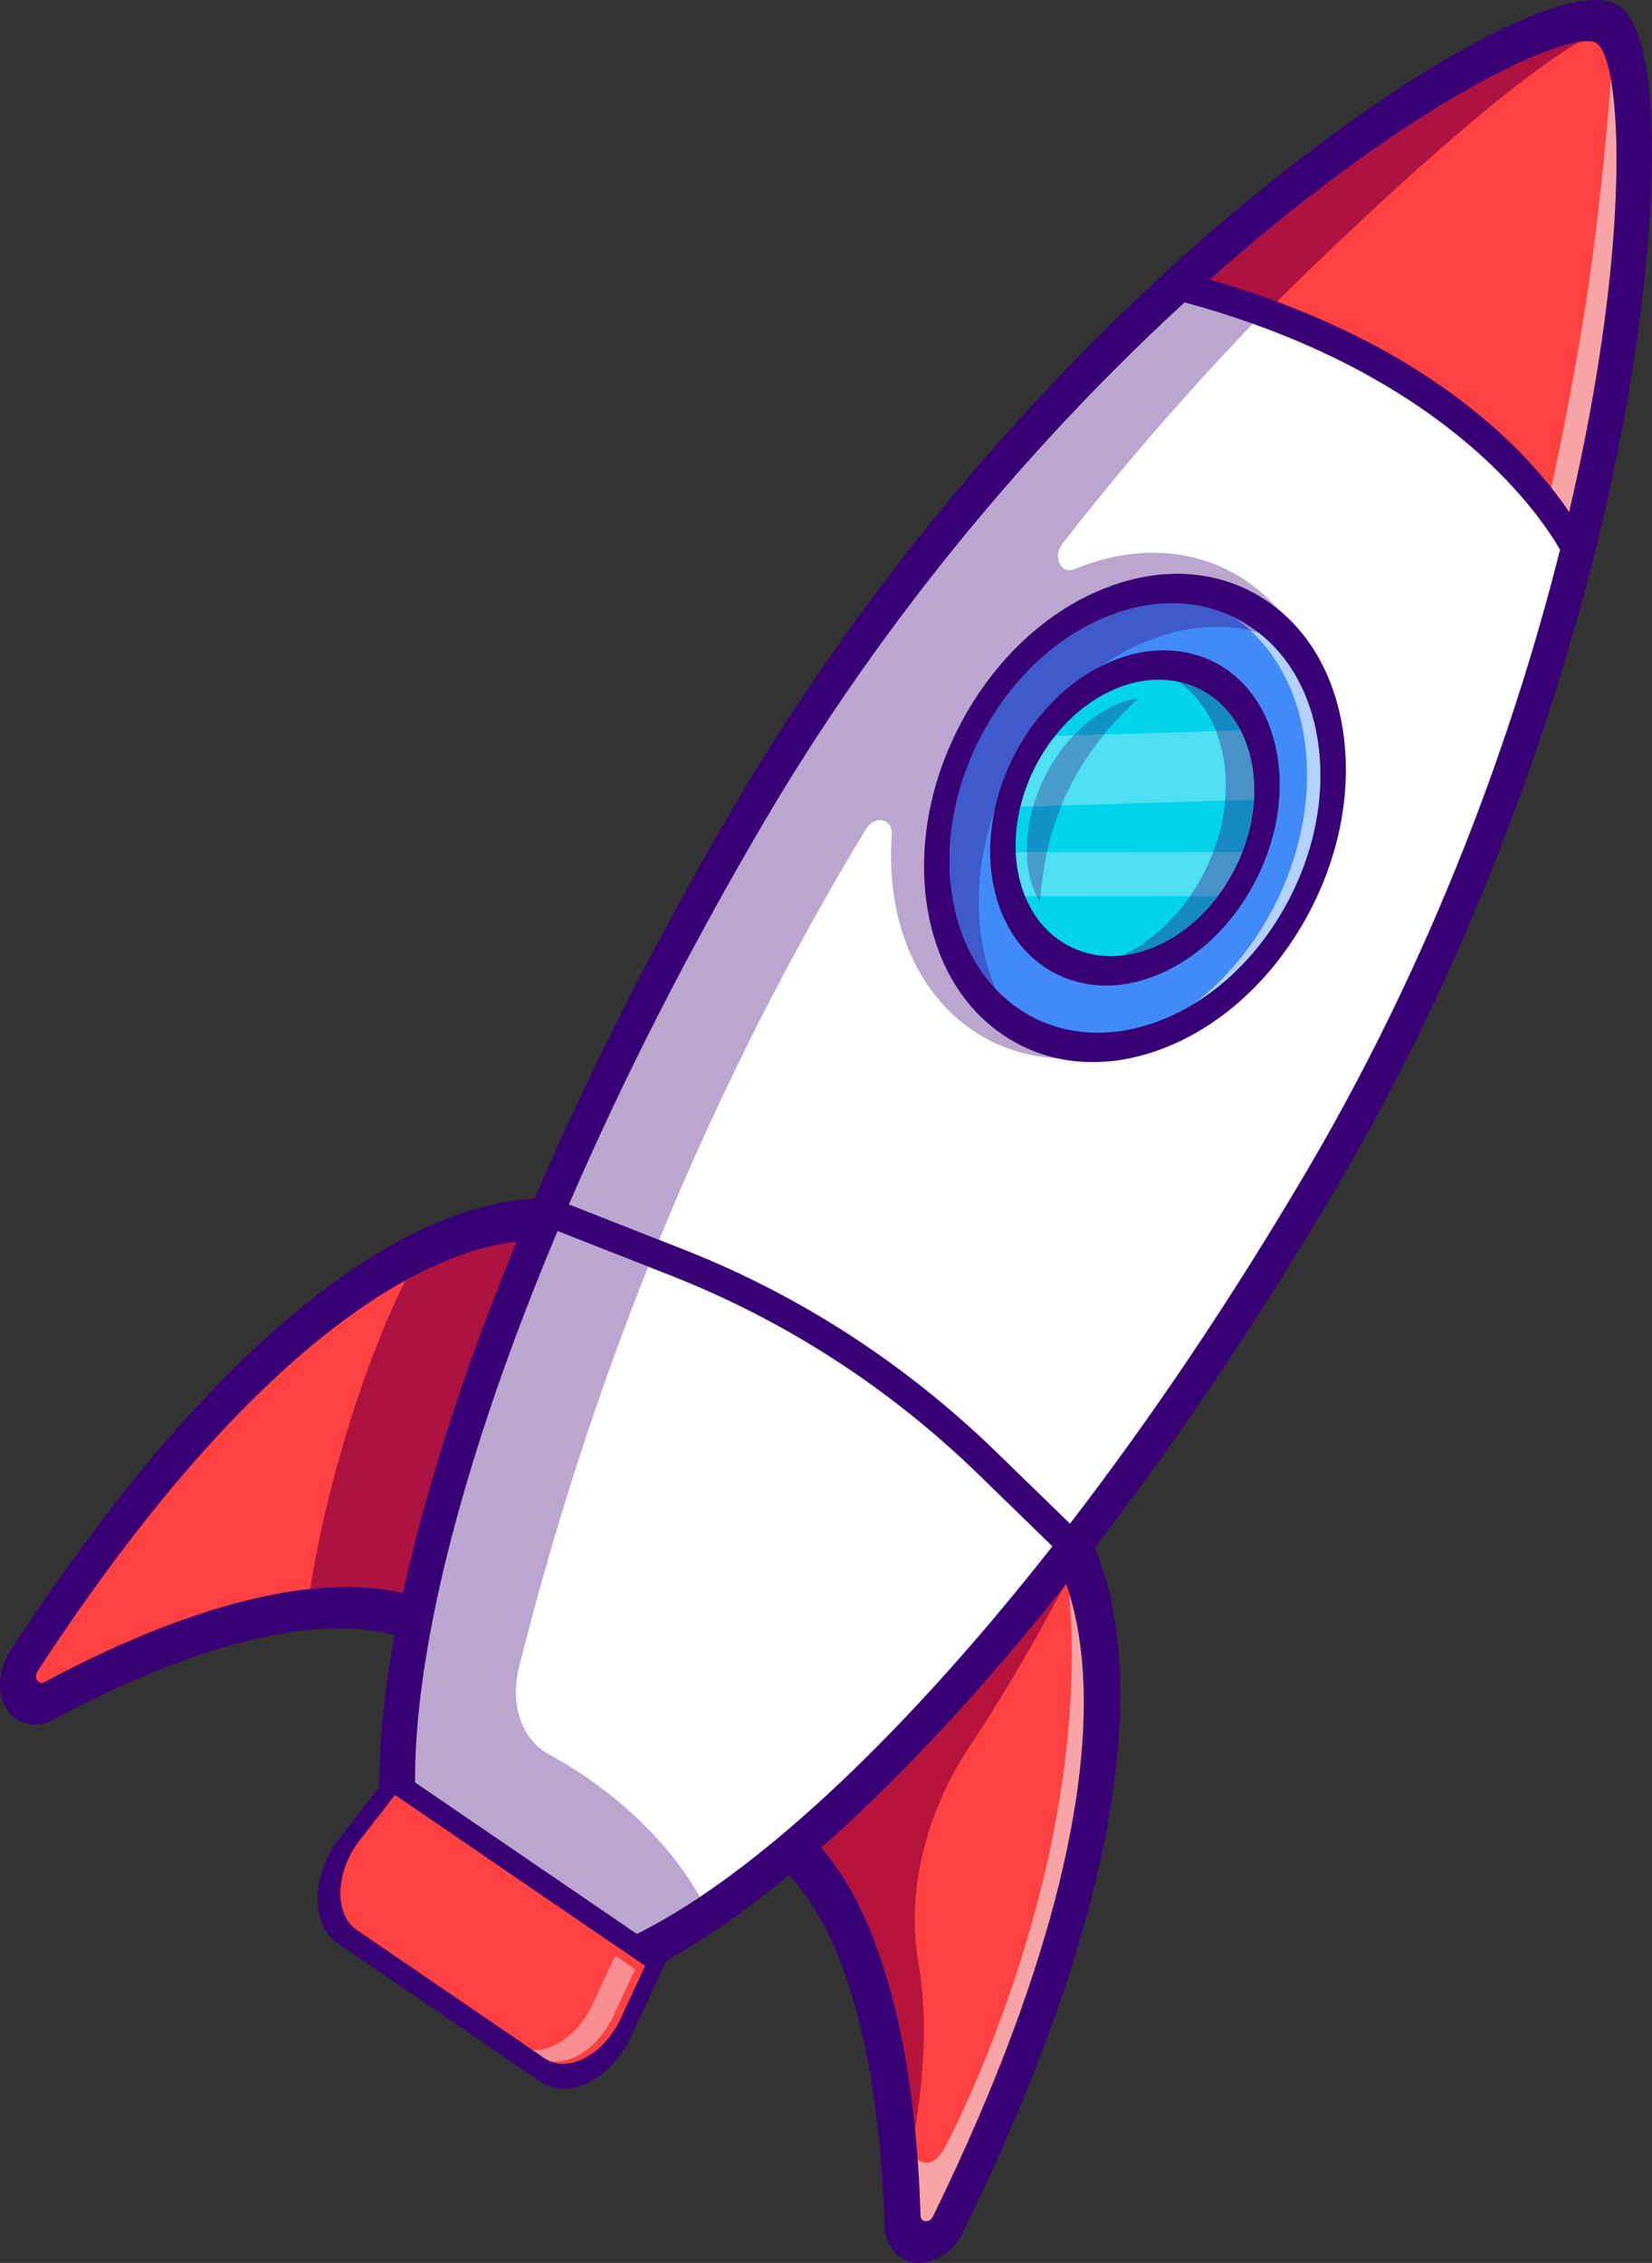 <?xml version="1.0" encoding="UTF-8"?>
<!DOCTYPE svg PUBLIC "-//W3C//DTD SVG 1.1//EN" "http://www.w3.org/Graphics/SVG/1.1/DTD/svg11.dtd">
<!-- Creator: CorelDRAW 2018 (64 Bit Versão de avaliação) -->
<svg xmlns="http://www.w3.org/2000/svg" xml:space="preserve" width="57.681mm" height="78.999mm" version="1.1" style="shape-rendering:geometricPrecision; text-rendering:geometricPrecision; image-rendering:optimizeQuality; fill-rule:evenodd; clip-rule:evenodd"
viewBox="0 0 11727.56 16061.64"
 xmlns:xlink="http://www.w3.org/1999/xlink">
 <rect x="0" y="0" width="11727.56" height="16061.64" fill="#333333" stroke="none"/>
 <defs>
  <style type="text/css">
   <![CDATA[
    .fil9 {fill:#01D3EC;fill-rule:nonzero}
    .fil13 {fill:#1293C8;fill-rule:nonzero}
    .fil11 {fill:#1589C2;fill-rule:nonzero}
    .fil16 {fill:#3571C6;fill-rule:nonzero}
    .fil3 {fill:#390075;fill-rule:nonzero}
    .fil21 {fill:#3E5ACB;fill-rule:nonzero}
    .fil7 {fill:#418BF9;fill-rule:nonzero}
    .fil12 {fill:#4792C6;fill-rule:nonzero}
    .fil14 {fill:#489CCC;fill-rule:nonzero}
    .fil10 {fill:#4EE0F2;fill-rule:nonzero}
    .fil19 {fill:#7953A2;fill-rule:nonzero}
    .fil22 {fill:#8888CE;fill-rule:nonzero}
    .fil18 {fill:#8D6CB0;fill-rule:nonzero}
    .fil15 {fill:#9C80BA;fill-rule:nonzero}
    .fil17 {fill:#A294C4;fill-rule:nonzero}
    .fil4 {fill:#AE1240;fill-rule:nonzero}
    .fil8 {fill:#B3D1FD;fill-rule:nonzero}
    .fil20 {fill:#B45C88;fill-rule:nonzero}
    .fil23 {fill:#B6143C;fill-rule:nonzero}
    .fil6 {fill:#BAA6CF;fill-rule:nonzero}
    .fil24 {fill:#F68E92;fill-rule:nonzero}
    .fil2 {fill:#F7A4A7;fill-rule:nonzero}
    .fil1 {fill:#FF4141;fill-rule:nonzero}
    .fil0 {fill:#FFCA29;fill-rule:nonzero}
    .fil5 {fill:white;fill-rule:nonzero}
   ]]>
  </style>
 </defs>
 <g id="Camada_x0020_1">
  <g id="_1470037381712">
   <path class="fil0" d="M3359.79 12581l832.78 1459.14c123.8,-353.79 227.04,-707.05 307.86,-1057.85 0,0 196.3,-1062.91 -980.21,-567.84 -8.03,8.64 -16.51,17.4 -24.48,25.9 -44.2,46.9 -89.66,93.79 -135.96,140.65z"/>
   <path class="fil1" d="M7488.57 10906.29c-46.99,-0.22 -98.3,21.78 -141.24,65.73l-1745.18 1782.18c-95.66,97.86 -103.73,254.98 -18.95,326.28 527.83,444.02 724.13,1380.66 792.71,2150.9 16.33,180.3 25.46,351.74 30.19,505.22 6.28,202.97 242.25,218.56 337.61,22.95 1454.4,-2987.28 1091.07,-4335.75 869.5,-4775.28 -26.04,-52.07 -73.05,-78.17 -124.63,-77.99z"/>
   <path class="fil2" d="M6535.26 15732.31c4.33,26.88 23.6,32.31 35.42,33.22 13.09,0.96 37.49,-2.48 53.9,-36.13 934.97,-1913.65 1096.01,-3120.29 1066.55,-3795.48 -5.43,-122.68 -17.08,-232.59 -32.82,-330.63 -18.32,-114.06 -42.15,-212.08 -67.85,-295.01 159.3,1891.69 -787.83,3760.81 -885.66,3938.69 -63.94,116.17 -132.48,119.16 -190.08,84.07 10.19,139.98 16.29,271.87 19.7,391.5 0.1,3.5 0.35,6.73 0.83,9.76z"/>
   <path class="fil3" d="M6441.61 14692.39c-110.93,-690.64 -343.58,-1415.46 -822.39,-1778.83l1850.89 -1890.31c77.02,134.09 199.57,420.62 221.02,910.67 29.46,675.19 -131.59,1881.83 -1066.55,3795.48 -16.41,33.65 -40.81,37.08 -53.9,36.13 -13.07,-1.04 -35.42,-7.62 -36.25,-42.98 -8.34,-291.19 -32.67,-655.67 -92.81,-1030.16zm-1261.72 -1683.54l151.41 83.77c769.47,426.11 923.93,1873.51 947.51,2698.31 4.51,151.63 94.95,260.24 225.4,270 130.45,9.64 266,-82 337.32,-228.08 1892.75,-3874.2 805.03,-5088.61 757.8,-5138.44l-75.43 -79.54 -2344.01 2393.98z"/>
   <path class="fil1" d="M3790.62 8657.17c-231.41,6.69 -657.99,86.37 -1241.77,479.48 -623.96,420.66 -1427.66,1199.44 -2364.18,2629.89 -118.74,181.38 9.17,387.5 183.57,294.18 475.78,-254.04 1171.57,-567.33 1813.5,-636.99 296.52,-32.12 581.34,-12 827.68,89.93 101.43,41.84 230.07,-41.8 266.08,-175.93l654.98 -2445.83c33.73,-126.46 -31.37,-237.9 -139.86,-234.73z"/>
   <path class="fil4" d="M2202.32 11277.5c228.95,-24.24 452.3,-19.01 658.52,28.63 21.59,-99.77 45.28,-201.61 70.96,-305.48 69.49,-279.82 154.13,-574.47 251.34,-875.8 87.87,-272.63 187.9,-556.33 297.43,-843.54 59.14,-154.85 121.24,-311.46 185.65,-468.22 -167.67,19.03 -409.36,77.89 -714.63,235.56 -23.46,12.14 -47.51,24.95 -72.18,38.49 -274.13,536.65 -561.27,1438.17 -677.08,2190.36z"/>
   <path class="fil3" d="M3132.71 11399.9c-832.03,-395.67 -2104.81,156.59 -2815.17,537.95 -30.17,16.2 -46.74,-0.49 -53.86,-11.85 -7.24,-11.43 -16.16,-35.15 4.15,-66.36 1160,-1776.78 2099.72,-2509.36 2683.75,-2810.98 423.79,-218.93 725.19,-247.44 875.82,-242.94l-694.69 2594.19zm-3128.16 615.23c6.67,41.48 20.68,80.51 42.21,114.63 71.61,113.35 207.26,142.57 337.42,72.64 707.44,-379.81 2003.76,-943.87 2737.48,-454.9l144.33 96.23 879.85 -3285.34 -103.85 -29.54c-65.02,-18.54 -1618.68,-412.37 -3966.91,3184.82 -61.89,94.72 -86.02,204.98 -70.53,301.46z"/>
   <path class="fil5" d="M3215.32 14028.63c-323.27,-207.59 -477.77,-660.45 -480.56,-1291.5 -0.06,-65.61 1.26,-133.38 4.17,-203.05 5.31,-123.55 15.82,-253.19 31.62,-388.33 37.23,-324.9 103.94,-681.51 197.89,-1063.2 68.01,-275.33 150.49,-563.77 247.05,-863.56 86.61,-269.43 184.55,-548.22 293.16,-833.86 100.7,-264.37 210.21,-534.9 329.41,-810.56 378.86,-879.28 848.82,-1808.84 1399.26,-2746.51 899.35,-1531.84 1987.82,-2782.48 2996,-3711.47 1498.7,-1381.53 2820.44,-2053.1 3082.65,-1884.92 270.53,174.26 296.21,1675.2 -189.47,3660.33 -5.75,23.6 -11.51,47.23 -17.49,70.94 -308.82,1239.27 -815.93,2661.22 -1584.87,4063.59 -74.41,135.59 -151.02,271.2 -230.44,406.1 -520.02,885.87 -1066.88,1701.69 -1613.25,2422.67 -31.96,41.98 -63.86,83.66 -95.86,125.1 -20.74,27.39 -41.5,54.14 -62.11,80.59 -160.56,206.41 -320.71,404.19 -480.03,593.09 -194.45,230.72 -387.91,448.03 -578.64,650.94 -211.94,225.66 -420.68,432.76 -624.55,621.09 -189.21,174.4 -374.41,331.93 -554.16,471.35 -85.94,66.69 -170.48,129.51 -253.94,187.7 -171.92,121.12 -338.4,223.71 -497.39,307.33 -539.19,282.97 -995.33,343.99 -1318.46,136.14z"/>
   <path class="fil6" d="M2953.49 12842.01l1404.1 958.94c73.17,-30.66 148.93,-66.59 227.19,-107.47 123.27,-64.59 251.26,-141.22 383.66,-229.52 -182.46,-323.39 -486.03,-644.17 -877.1,-896.7 -64.88,-41.86 -130.35,-80.72 -196.06,-116.44 -121.46,-66.04 -201.04,-190.97 -225.27,-341.86 -13.64,-84.93 -9.76,-178.04 14.13,-273.5 255.18,-1020.12 567.25,-1967.79 917.89,-2845.08l-643.66 -252.86c-86.53,205.69 -169.22,411.71 -246.74,614.79 -107.07,280.68 -204.8,558 -290.7,824.14 -94.46,293.04 -176.6,579.25 -244.06,850.53 -153.95,621.98 -231.23,1164.1 -229.77,1611.6 0.22,70.57 2.32,138.44 6.4,203.44zm1085.54 -4293.54l640.12 251.52c443.05,-1078.73 943.67,-2048.75 1466.86,-2914.25 57.82,-95.5 168.81,-81.14 183.41,9.7 1.52,9.52 1.95,20.05 1.16,31.35 -11.1,153.81 -4.94,304.47 18.14,448.13 64.51,401.69 261.06,747.96 579.82,953.27 175.42,113.06 370.75,172.33 572.9,182.56 -127.09,-28.46 -247.96,-78.64 -359.4,-150.43 -297.98,-192.09 -494.87,-516.52 -559.55,-919.21 -4.03,-25.03 -7.58,-50.52 -10.63,-76.24 -50.99,-437.74 55.48,-907.6 299.79,-1323.02l0 0c244.39,-415.44 597.38,-726.41 994.01,-875.82 396.69,-149.68 789.41,-119.75 1106.08,84.15 36.27,23.2 70.96,48.69 103.98,75.96 -72.99,-84.19 -157,-157.77 -252.25,-219.01 -352.94,-227.12 -786,-236.78 -1193.87,-68.35 -61.97,25.58 -108.43,-13.58 -117.46,-69.9 -5.63,-35.03 3.31,-76.61 32,-113.29 431.33,-552.55 857.3,-1039.66 1259.66,-1463.37 50.85,-53.7 101.17,-106.11 151.14,-157.55 -145.51,-68.01 -296.72,-131.69 -442.31,-181.72 -39.59,35.48 -79.5,71.89 -119.37,108.57 -803.3,738.97 -1969.48,1974.58 -2964.04,3664.81 -534.54,908.64 -1002.27,1824.39 -1390.19,2722.15z"/>
   <path class="fil1" d="M11298.36 146.39c-7.1,0.1 -14.39,0.3 -21.94,0.61 -14.31,0.79 -29.03,2.05 -45.05,4.39 -8.42,0.94 -16.75,2.38 -25.35,3.68 -59.84,9.94 -129.76,28.77 -208.52,56.48 -11.39,3.82 -22.71,7.89 -34.24,12.3 -81.37,29.91 -171.37,68.33 -269.27,115.52 -13.85,6.75 -28.16,13.7 -42.41,20.9 -32.69,15.92 -66.18,33 -100.72,51.07 -14.9,7.75 -30.19,16.18 -45.75,24.48 -94.26,50.16 -193.96,107.47 -298.79,171.01 -15.39,9.29 -30.74,18.85 -46.56,28.59 -96.7,59.25 -197.34,124.45 -301.35,194.59 -18.6,12.28 -37.37,24.89 -56.07,38.02 -103.24,70.35 -209.78,146.12 -319.19,226.86 -20.13,14.82 -40.28,29.62 -60.55,45.05 -242.82,181.17 -498.67,386.44 -762.47,615.19 -22.14,19.15 -44,38.45 -66.1,57.84 -44.22,38.55 -88.56,77.95 -133.27,118.05 -22.24,19.99 -44.44,40.24 -66.87,60.59 -6.42,5.71 -13.01,12.02 -19.66,17.81l0.22 -0.1c189.57,54.16 395.23,138.32 590.08,230.03 178.15,83.68 347.51,173.53 487.39,251.99 553.87,167.74 1038.86,502.35 1409.71,978.09l105.83 136.16 232.39 297.94c476,-1900.45 484.93,-3371.85 256.56,-3685.97 -8.25,-11.69 -17.16,-21.51 -26.11,-29.97 -6.36,-6.1 -13.07,-11.24 -19.92,-15.8 -26.47,-16.98 -64.27,-25.33 -112.01,-25.41z"/>
   <path class="fil5" d="M10966.26 3673l125.38 160.4c4.29,-17.36 8.56,-34.99 12.65,-52.25l-126.04 -161.47c-3.96,18.03 -7.95,35.8 -12,53.33z"/>
   <path class="fil2" d="M10978.26 3619.67l126.04 161.47c375.1,-1541.36 418.51,-2679.21 336.67,-3188.78 -1.65,-10.25 -3.54,-20.41 -5.37,-30.33 -31.7,416.84 -95.03,1101.46 -204.21,1756.57 -84.99,511.73 -179.55,969.78 -253.13,1301.08z"/>
   <path class="fil4" d="M8512.63 2052.94c148.93,51.01 303.39,116.76 451.89,186.42 528.84,-524.64 1613.78,-1567.18 2246.64,-1942.56 -361.01,56.48 -1387.94,574.81 -2698.53,1756.14z"/>
   <path class="fil3" d="M11440.97 592.36c83.73,521.34 36.27,1701.06 -363.47,3297.7 -269.92,1079.26 -800.86,2721.52 -1798.15,4416.57 -534.86,909.23 -1105.92,1759.01 -1697.44,2525.85 -175.95,228.47 -356.78,452.7 -537.49,666.79 -190.77,225.68 -383.31,441.93 -572.33,642.72 -207.67,220.39 -414.85,426.05 -615.92,611.11 -461.14,423.79 -888.94,740.21 -1271.39,940.38 -519,271.71 -925.51,317.07 -1208.55,134.86 -282.93,-182.25 -427.27,-582.48 -429.14,-1189.76 -1.46,-447.5 75.82,-989.62 229.77,-1611.6 67.46,-271.28 149.6,-557.49 244.06,-850.53 85.9,-266.14 183.63,-543.46 290.7,-824.14 101.09,-264.82 211.04,-534.76 326.71,-802.22 388.11,-898.33 856.1,-1814.47 1390.9,-2723.76 994.56,-1690.23 2160.74,-2925.84 2964.04,-3664.81 1581.82,-1455.25 2777.17,-1961.18 2939.11,-1856.64 44.2,28.36 82.73,126.56 108.59,287.49zm-8712.43 12605.72c68.94,429.3 233.41,729.6 491.43,895.87 348.69,224.5 829.39,179.24 1428.68,-134.53 406.63,-212.83 857.67,-545.6 1340.34,-989.15 207.38,-190.93 420.68,-402.63 634.35,-629.36 193.54,-205.55 390.57,-426.86 585.61,-657.73 184.41,-218.42 368.84,-447.17 548.16,-679.81 601.41,-779.74 1181.65,-1643.12 1724.79,-2566.37 1021.13,-1735.52 1564.33,-3415.77 1840.54,-4519.81 465.61,-1860.14 541.88,-3636.08 166.25,-3878.05 -369.1,-237.82 -1847.47,634.89 -3228.43,1905.31 -821.62,755.95 -2014.96,2020.35 -3033.45,3751.66 -543.08,922.99 -1018.53,1853.83 -1413.11,2767.15 -117.88,272.63 -230.03,547.94 -333.13,818.04 -109.53,287.2 -209.56,570.91 -297.43,843.54 -97.21,301.33 -181.85,595.98 -251.34,875.8 -161.15,650.98 -242.03,1222.21 -240.46,1697.95 0.53,182.29 13.01,348.85 37.21,499.49z"/>
   <path class="fil7" d="M6942.97 5087.98c-356.86,606.67 -381.2,1309.05 -109.69,1788.47 89.46,157.96 211.25,292.04 363.89,390.2 56.58,36.52 115.63,67.05 176.52,91.23 598.16,239.79 1366.08,-102.17 1797.11,-835.02 28.69,-48.37 54.9,-97.12 78.99,-146.71 311.5,-634.41 277.14,-1342.07 -62.28,-1782.08 -75.17,-97.71 -165.89,-182.6 -270.71,-250.16 -615.31,-396.3 -1499.01,-63.17 -1973.83,744.07z"/>
   <path class="fil3" d="M9420.29 5215.84c58.31,363.16 -3.56,774.88 -188.53,1151.64 -23.36,48.12 -49.57,96.78 -77.65,144.37 -415.88,706.85 -1176.73,1060.47 -1770.13,822.53 -60.02,-23.97 -118.53,-54.14 -173.75,-89.95 -146.94,-94.42 -267.52,-223.71 -358.38,-384.23 -276.53,-488.28 -234.16,-1179.68 108.02,-1761.59 226.13,-384.31 552.92,-672.24 919.96,-810.8 367.19,-138.36 730.92,-110.66 1024.08,77.93 101.6,65.75 191.28,148.66 266.49,246.62 129.84,168.39 213.4,376.22 249.9,603.46zm-2771.03 1193.87c27.85,173.45 82.83,336.83 165.52,482.92 93.73,165.58 218.02,298.77 369.36,396.1 56.99,36.82 117.19,68.03 179.22,92.67 611.59,245.16 1396.03,-119.31 1824.35,-847.68 29.05,-49.2 55.99,-99.34 80.09,-148.95 310.04,-631.3 284.6,-1358.17 -63.15,-1809.04 -77.42,-101.03 -169.95,-186.46 -274.78,-254.02 -302.21,-194.61 -676.86,-223.22 -1055.33,-80.55 -378.55,142.69 -715.33,439.47 -948.41,835.87 -250.38,425.78 -345.01,908.48 -276.88,1332.69z"/>
   <path class="fil7" d="M6942.97 5087.98c-356.86,606.67 -381.2,1309.05 -109.69,1788.47 89.46,157.96 211.25,292.04 363.89,390.2 56.58,36.52 115.63,67.05 176.52,91.23 598.16,239.79 1366.08,-102.17 1797.11,-835.02 28.69,-48.37 54.9,-97.12 78.99,-146.71 311.5,-634.41 277.14,-1342.07 -62.28,-1782.08 -75.17,-97.71 -165.89,-182.6 -270.71,-250.16 -615.31,-396.3 -1499.01,-63.17 -1973.83,744.07z"/>
   <path class="fil8" d="M8477.94 7123.47c244.93,-149.68 460.06,-372.21 621.58,-646.63 214.97,-365.32 308.65,-778.68 263.66,-1163.94 -2.66,-22.67 -5.73,-44.89 -9.27,-66.91 -51.38,-319.86 -197.52,-583.7 -418.32,-756.05 -19.48,-5.55 -38.89,-10.57 -58.68,-14.9 45.69,42.15 87.3,87.93 125.08,137.24 132.24,171.11 218.16,383.01 255.41,615.01 58.58,364.65 -2.81,779.49 -193.13,1167.09 -24.09,49.71 -50.3,98.34 -78.76,146.61 -139.8,237.41 -314.61,433.67 -507.56,582.48z"/>
   <path class="fil3" d="M9353.91 5245.99c3.54,22.02 6.61,44.24 9.27,66.91 44.99,385.26 -48.69,798.62 -263.66,1163.94 -214.93,365.4 -525.61,639.1 -874.32,770.61 -349.05,131.55 -694.57,105.13 -973.03,-74.35 -278.5,-179.32 -456.12,-489.91 -501.54,-875.48 -44.99,-385.2 48.65,-798.71 263.66,-1164.06 214.9,-365.32 525.43,-639.02 874.46,-770.38 348.93,-131.57 694.36,-105.09 972.83,74.31 262.3,168.69 435.44,454.37 492.33,808.51zm-2771.42 1195.11c64.67,402.69 261.57,727.12 559.55,919.21 316.64,203.84 709.41,233.87 1106.04,84.44 396.71,-149.56 749.63,-460.55 994.19,-876.11 244.16,-415.17 350.76,-885.22 299.57,-1322.91 -51.24,-437.9 -253.66,-791.53 -570.1,-995.56 -316.66,-203.91 -709.39,-233.83 -1106.08,-84.15 -396.63,149.42 -749.63,460.39 -994.01,875.82l0 0c-244.3,415.41 -350.78,885.28 -299.79,1323.02 3.05,25.72 6.61,51.22 10.63,76.24z"/>
   <path class="fil9" d="M7841.77 4820.31c-503.98,251.22 -816.33,895.75 -697.47,1439.68 58.9,269.54 212.63,463.8 413.77,560.85 205.31,98.53 459.86,96.05 713.88,-30.56 504.02,-251.05 816.52,-895.87 697.6,-1439.76 -84.52,-386.14 -363.57,-617.98 -698.84,-629.83 -136.89,-5.08 -283.04,26.72 -428.94,99.62z"/>
   <path class="fil3" d="M8959.66 5418.45c38.85,242.03 -4.23,507.15 -123.51,753.35 -128.66,265.69 -330.84,477.45 -569.02,596.12 -240.44,119.77 -488.2,130.35 -697.78,29.79 -205.1,-98.93 -348.69,-293.61 -404.33,-547.94 -115.22,-530.27 189.84,-1162.03 681.6,-1406.9l-4.84 -22.55 4.84 22.55c139.8,-69.76 280.88,-102.59 419.24,-97.59 340.96,12.32 602.51,247.96 682.84,615.56 4.29,19.03 7.87,38.35 10.98,57.62zm-1847.39 792.44c3.23,20.03 7.01,39.81 11.24,59.39 58.21,266.34 208.52,470.03 423.16,573.57 219.32,105.28 478.79,94.11 730.33,-31.21 249.29,-124.25 460.65,-345.76 595.39,-623.87 134.74,-278.14 176.68,-579.21 117.78,-848.46 -83.83,-384.82 -357.71,-631.74 -714.63,-644.43 -144.74,-5.18 -292.45,29.16 -438.59,102.15 -496.48,247.19 -811.78,870.52 -724.68,1412.86z"/>
   <path class="fil10" d="M7243.23 5725.7l92.1 -2.68c19.46,-66.69 44.75,-132.68 75.53,-195.96 54.98,-113.27 127.17,-218.69 210.68,-307.31l-126.4 3.78c-9.6,9.49 -19.09,19.19 -28.32,28.77 -105.18,140.47 -182.39,303.98 -223.59,473.4zm291.49 -8.68l1163.03 -35.05c8.25,-96.39 5.53,-192.62 -9.58,-286.72 -3.13,-19.52 -6.77,-39.1 -11.14,-58.62 -11.26,-51.89 -26.23,-100.84 -44.18,-147.16l-796 23.87c-14.94,18.2 -29.58,36.8 -43.96,55.55 -82.24,107.07 -151.96,220.25 -209.7,339.25 -17.2,35.76 -33.36,72.14 -48.47,108.88z"/>
   <path class="fil10" d="M7222.04 6163.97c2.83,17.53 6.1,35.11 9.94,52.44 11.16,50.87 26.15,99.54 44.67,145.09l84.54 -0.22c-29.68,-56.81 -49.71,-121.77 -60.89,-191.34 -6.26,-39.06 -9.74,-79.56 -10.49,-120.71l-79.46 -0.08c1.77,38.57 5.63,77.04 11.69,114.83zm163.22 197.38l1063.59 -1.18c67.18,-96.78 122.44,-202.28 164.24,-312.37l-1181.16 1.06c-21.55,99.42 -35.93,202.2 -46.66,312.5z"/>
   <path class="fil11" d="M7968.49 6781.9c93.36,-10.49 188.84,-39.36 282.87,-86.29 151.14,-75.31 286.51,-191.02 395.21,-335.67l-197.72 0.22c-121.99,176.09 -282.43,323.21 -469.13,416.25 -3.74,1.79 -7.48,3.7 -11.22,5.49zm399.82 -1942.64c114.02,82.08 206,200.65 264.53,350.21l174.44 -4.92c-93.57,-181.83 -248.37,-304.45 -438.98,-345.29zm244.77 1208.53l206.79 -0.12c47.86,-122.54 75.65,-248.21 82.97,-371.74l-205.1 6.04c-10.69,123.92 -39.79,247.48 -84.66,365.83z"/>
   <path class="fil12" d="M8697.75 5681.96l205.1 -6.04c4.7,-77.48 0.98,-154.01 -10.96,-228.34 -2.91,-18.01 -6.22,-35.58 -10.02,-53.21 -16.69,-76.57 -41.92,-146.79 -74.58,-209.82l-174.44 4.92c17.95,46.32 32.92,95.27 44.18,147.16 4.37,19.52 8.01,39.1 11.14,58.62 15.11,94.09 17.83,190.32 9.58,286.72z"/>
   <path class="fil12" d="M8448.85 6360.16l197.72 -0.22c49.59,-66.16 93.75,-138.54 131.06,-215.7 15.66,-31.94 29.58,-64.15 42.25,-96.57l-206.79 0.12c-41.8,110.1 -97.06,215.6 -164.24,312.37z"/>
   <path class="fil3" d="M8891.89 5447.58c35.93,223.75 -3.98,468.99 -114.26,696.66 -118.9,245.71 -305.99,441.64 -526.26,551.37 -222.31,110.79 -451.61,120.59 -645.53,27.63 -189.63,-91.45 -322.5,-271.53 -373.86,-506.85 -106.98,-490.17 175.58,-1074.81 630.36,-1301.38 129.41,-64.47 259.88,-94.89 387.89,-90.25 315.34,11.3 557.41,229.34 631.64,569.61 3.8,17.63 7.12,35.19 10.02,53.21zm-1847.33 792.16c3.46,21.53 7.42,42.84 12.04,63.84 62.36,285.44 223.34,503.74 453.48,614.7 235.18,112.9 513.05,100.95 782.68,-33.43 267.2,-133.13 493.85,-370.62 638.15,-668.58 144.5,-298.1 188.86,-620.78 126.34,-909.35 -90.19,-412.32 -383.53,-676.84 -765.83,-690.4 -155.33,-5.71 -313.66,31.07 -470.49,109.2 -531.83,265.06 -869.7,932.87 -776.36,1514.01z"/>
   <path class="fil13" d="M7289.81 6049.21l142.12 -0.37c4.9,-22.45 10.17,-44.51 15.72,-66.97 23.02,-90.96 52.09,-179.18 87.08,-264.86l-199.39 6c-25.8,88.69 -41.21,178.8 -44.91,266.28 -0.81,20.13 -1.04,40.03 -0.61,59.92zm71.38 312.05c6.47,12.46 13.36,24.5 20.7,36.05 1.06,-12.22 2.2,-24.21 3.38,-35.97l-24.07 -0.08zm260.35 -1141.52l215.31 -6.4c71.67,-87.02 151.86,-169.91 242.54,-255.99 -129.61,15.86 -262.52,85.84 -379.39,186.93 -27.08,23.69 -53.29,48.88 -78.46,75.47z"/>
   <path class="fil14" d="M7335.33 5723.01l199.39 -6c15.11,-36.74 31.27,-73.11 48.47,-108.88 57.74,-119 127.46,-232.19 209.7,-339.25 14.37,-18.75 29.01,-37.35 43.96,-55.55l-215.31 6.4c-83.5,88.63 -155.7,194.04 -210.68,307.31 -30.78,63.27 -56.07,129.27 -75.53,195.96z"/>
   <path class="fil14" d="M7300.3 6169.92c11.18,69.57 31.21,134.53 60.89,191.34l24.07 0.08c10.74,-110.3 25.11,-213.07 46.66,-312.5l-142.12 0.37c0.75,41.15 4.23,81.65 10.49,120.71z"/>
   <polygon class="fil15" points="2740.8,12736.8 2783.76,12766.2 2793.8,12753.35 2750.8,12724.05 "/>
   <polygon class="fil16" points="2627.29,12966.75 2695.99,12878.71 2695.99,12878.71 "/>
   <polygon class="fil3" points="2695.99,12878.71 2783.86,12766.26 2783.76,12766.2 2695.99,12878.71 "/>
   <path class="fil17" d="M4554.05 14008.62l0.12 0.14 0.91 -2.05c-0.08,0.04 -0.08,0.04 -0.16,0.06l-0.87 1.85z"/>
   <polygon class="fil18" points="2953.49,12842.01 4357.59,13800.95 4357.59,13800.95 2953.49,12842.01 "/>
   <path class="fil3" d="M2793.8 12753.35l0.02 0.1 10.43 -13.42 149.23 101.98 0 0 -149.23 -101.98 -10.45 13.32zm1563.78 1047.6l222.33 151.9 -24.99 53.92c0.08,-0.02 0.08,-0.02 0.16,-0.06l24.93 -53.84 -222.43 -151.92 0 0z"/>
   <polygon class="fil19" points="2783.76,12766.2 2783.86,12766.26 2793.82,12753.45 2793.8,12753.35 "/>
   <polygon class="fil20" points="2783.86,12766.26 4378.67,13855.48 4366.82,13880.77 4507.78,13977.09 4526.44,13936.87 2793.82,12753.45 "/>
   <path class="fil3" d="M4413.68 14025.5l-155.96 335.63c-33.24,71.38 -88.1,129.33 -146.81,155.07 -24.58,10.67 -71.69,24.64 -111.23,-2.32l-1440.23 -983.74c-39.63,-26.94 -46.95,-78.15 -47.78,-106.25 -2.07,-67.09 25.35,-143.97 73.32,-205.31l225.05 -288.3 1603.65 1095.22zm-2151.43 -466.2c16.43,102.27 63.72,183.86 136.63,233.67l1440.31 983.62c88.02,60.2 200.67,65.22 317.38,14.37 132.74,-58.07 249.88,-179.47 321.38,-333.38l268.32 -577.36 -1947.87 -1330.3 -387.19 496.01c-103.24,132.32 -159.77,295.15 -155.15,446.93 0.73,22.93 2.79,45.14 6.2,66.42z"/>
   <path class="fil3" d="M3845.31 8693.09l916.97 360.26c815.42,320.3 1552.5,797.4 2190.83,1417.96l625.52 608.4 124.08 -161.19 -625.5 -608.32c-650.49,-632.58 -1401.7,-1118.85 -2232.71,-1445.27l-916.99 -360.26 -82.2 188.41z"/>
   <path class="fil21" d="M6759.74 6363.28c42.41,264.05 148.99,489.95 308.88,657.89 -46.36,-108.16 -79.56,-224.87 -99.22,-347.24 -46.34,-288.57 -17.53,-608.91 90.84,-922.26 90.72,-427.78 372.68,-830.48 756.4,-1023.82 335.13,-234.26 716.65,-329.01 1060.27,-252.8 -37.98,-35.32 -78.93,-67.74 -122.13,-97.59 -257.52,-123.66 -560.72,-129.47 -866.02,-14.27 -349.03,131.36 -659.56,405.07 -874.46,770.38 -215.01,365.36 -308.65,778.86 -263.66,1164.06 2.56,22.18 5.61,43.88 9.11,65.65z"/>
   <path class="fil22" d="M8754.78 4377.45c43.2,29.85 84.15,62.28 122.13,97.59 19.78,4.33 39.2,9.35 58.68,14.9 -23.79,-18.66 -48.61,-36.09 -74.01,-52.46 -34.67,-22.3 -70.18,-42.35 -106.8,-60.04z"/>
   <path class="fil3" d="M6671.12 6401.64c27.65,172.21 82.04,333.15 162.16,474.8 75.63,98.26 166.31,183.29 271.93,251.24 7.4,4.86 14.96,9.45 22.53,13.95 -21.67,-38.75 -41.42,-78.93 -59.12,-120.46 -159.89,-167.94 -266.47,-393.84 -308.88,-657.89 -3.5,-21.78 -6.55,-43.47 -9.11,-65.65 -44.99,-385.2 48.65,-798.71 263.66,-1164.06 214.9,-365.32 525.43,-639.02 874.46,-770.38 305.3,-115.2 608.5,-109.38 866.02,14.27 36.62,17.69 72.14,37.74 106.8,60.04 25.39,16.37 50.22,33.79 74.01,52.46 88.97,25.15 174.97,62.28 256.63,111.99 -1.63,-2.5 -3.07,-5.37 -4.7,-7.87 -75.17,-97.71 -165.89,-182.6 -270.71,-250.16 -615.31,-396.3 -1499.01,-63.17 -1973.83,744.07 -251.5,427.59 -337.85,902.72 -271.85,1313.66z"/>
   <path class="fil3" d="M7060.24 5751.66c45.93,-132.66 106.21,-264.27 181.09,-391.44 155.74,-264.96 355.46,-478.46 575.3,-632.37 -383.72,193.33 -665.68,596.04 -756.4,1023.82z"/>
   <path class="fil23" d="M5829.94 13113.42c339.17,393.76 518.41,998.38 611.68,1578.97 22.75,141.71 40.44,281.98 54,417.37 47.19,-275.64 97.61,-722.89 29.72,-1145.64 -1.89,-11.69 -3.8,-23.12 -5.86,-34.71 -1.52,-8.48 -2.89,-16.9 -4.23,-25.33 -79.11,-492.55 61.54,-1047.58 366.54,-1506 189.17,-284.26 413.75,-654.19 667,-1129.09 -112.51,141.02 -226.19,279.58 -339.84,414.19 -195.04,230.87 -392.07,452.17 -585.61,657.73 -213.66,226.74 -426.96,438.43 -634.35,629.36 -53.35,49.04 -106.35,96.76 -159.05,143.15z"/>
   <path class="fil3" d="M5713.8 13214.1c173.71,214.19 556.13,761.5 684.18,1558.84 30.23,188.27 46.36,390.24 42.11,605.39 0,0 27.18,-103.61 55.53,-268.58 -13.56,-135.39 -31.25,-275.66 -54,-417.37 -93.26,-580.59 -272.5,-1185.21 -611.68,-1578.97 -38.91,34.3 -77.69,67.85 -116.13,100.68z"/>
   <path class="fil3" d="M5626.15 13113.24c0,0 33.81,34.44 87.65,100.86 38.45,-32.84 77.22,-66.38 116.13,-100.68 52.7,-46.4 105.7,-94.11 159.05,-143.15 207.38,-190.93 420.68,-402.63 634.35,-629.36 193.54,-205.55 390.57,-426.86 585.61,-657.73 113.65,-134.62 227.33,-273.18 339.84,-414.19 27.18,-50.93 54.71,-103.12 82.49,-156.47l-24.5 -69.33 -28.14 36.54 -38.96 -38c-233.37,315.91 -1318.48,1757.48 -1913.53,2071.52z"/>
   <path class="fil3" d="M7539.68 11041.71l38.96 38 28.14 -36.54 -22.18 -62.78c0,0 -15.9,21.94 -44.91,61.32z"/>
   <path class="fil3" d="M8299.74 2117.19c2229.6,568.02 2814.87,1856.17 2820.42,1869.31l155.8 -114.87c-23.81,-55.32 -611.86,-1362.34 -2909.1,-1947.58l-67.11 193.15z"/>
   <path class="fil1" d="M2530.81 13696.79l1337 913.13c161.62,110.36 418.2,-24.58 538.4,-283.22l173.69 -373.86 -1775.66 -1212.82 -250.73 321.24c-173.53,222.31 -184.33,525.12 -22.71,635.52z"/>
   <path class="fil24" d="M3780.39 14550.25l68.74 46.88 0.55 0.47 18.14 12.32c11.08,7.6 22.61,14.01 34.6,19.38 155.56,26.33 350.27,-103.33 450.32,-318.64l155.03 -333.58 -140.96 -96.31 -161.96 348.52c-94.58,203.58 -273.62,330.1 -424.46,320.95z"/>
  </g>
 </g>
</svg>
